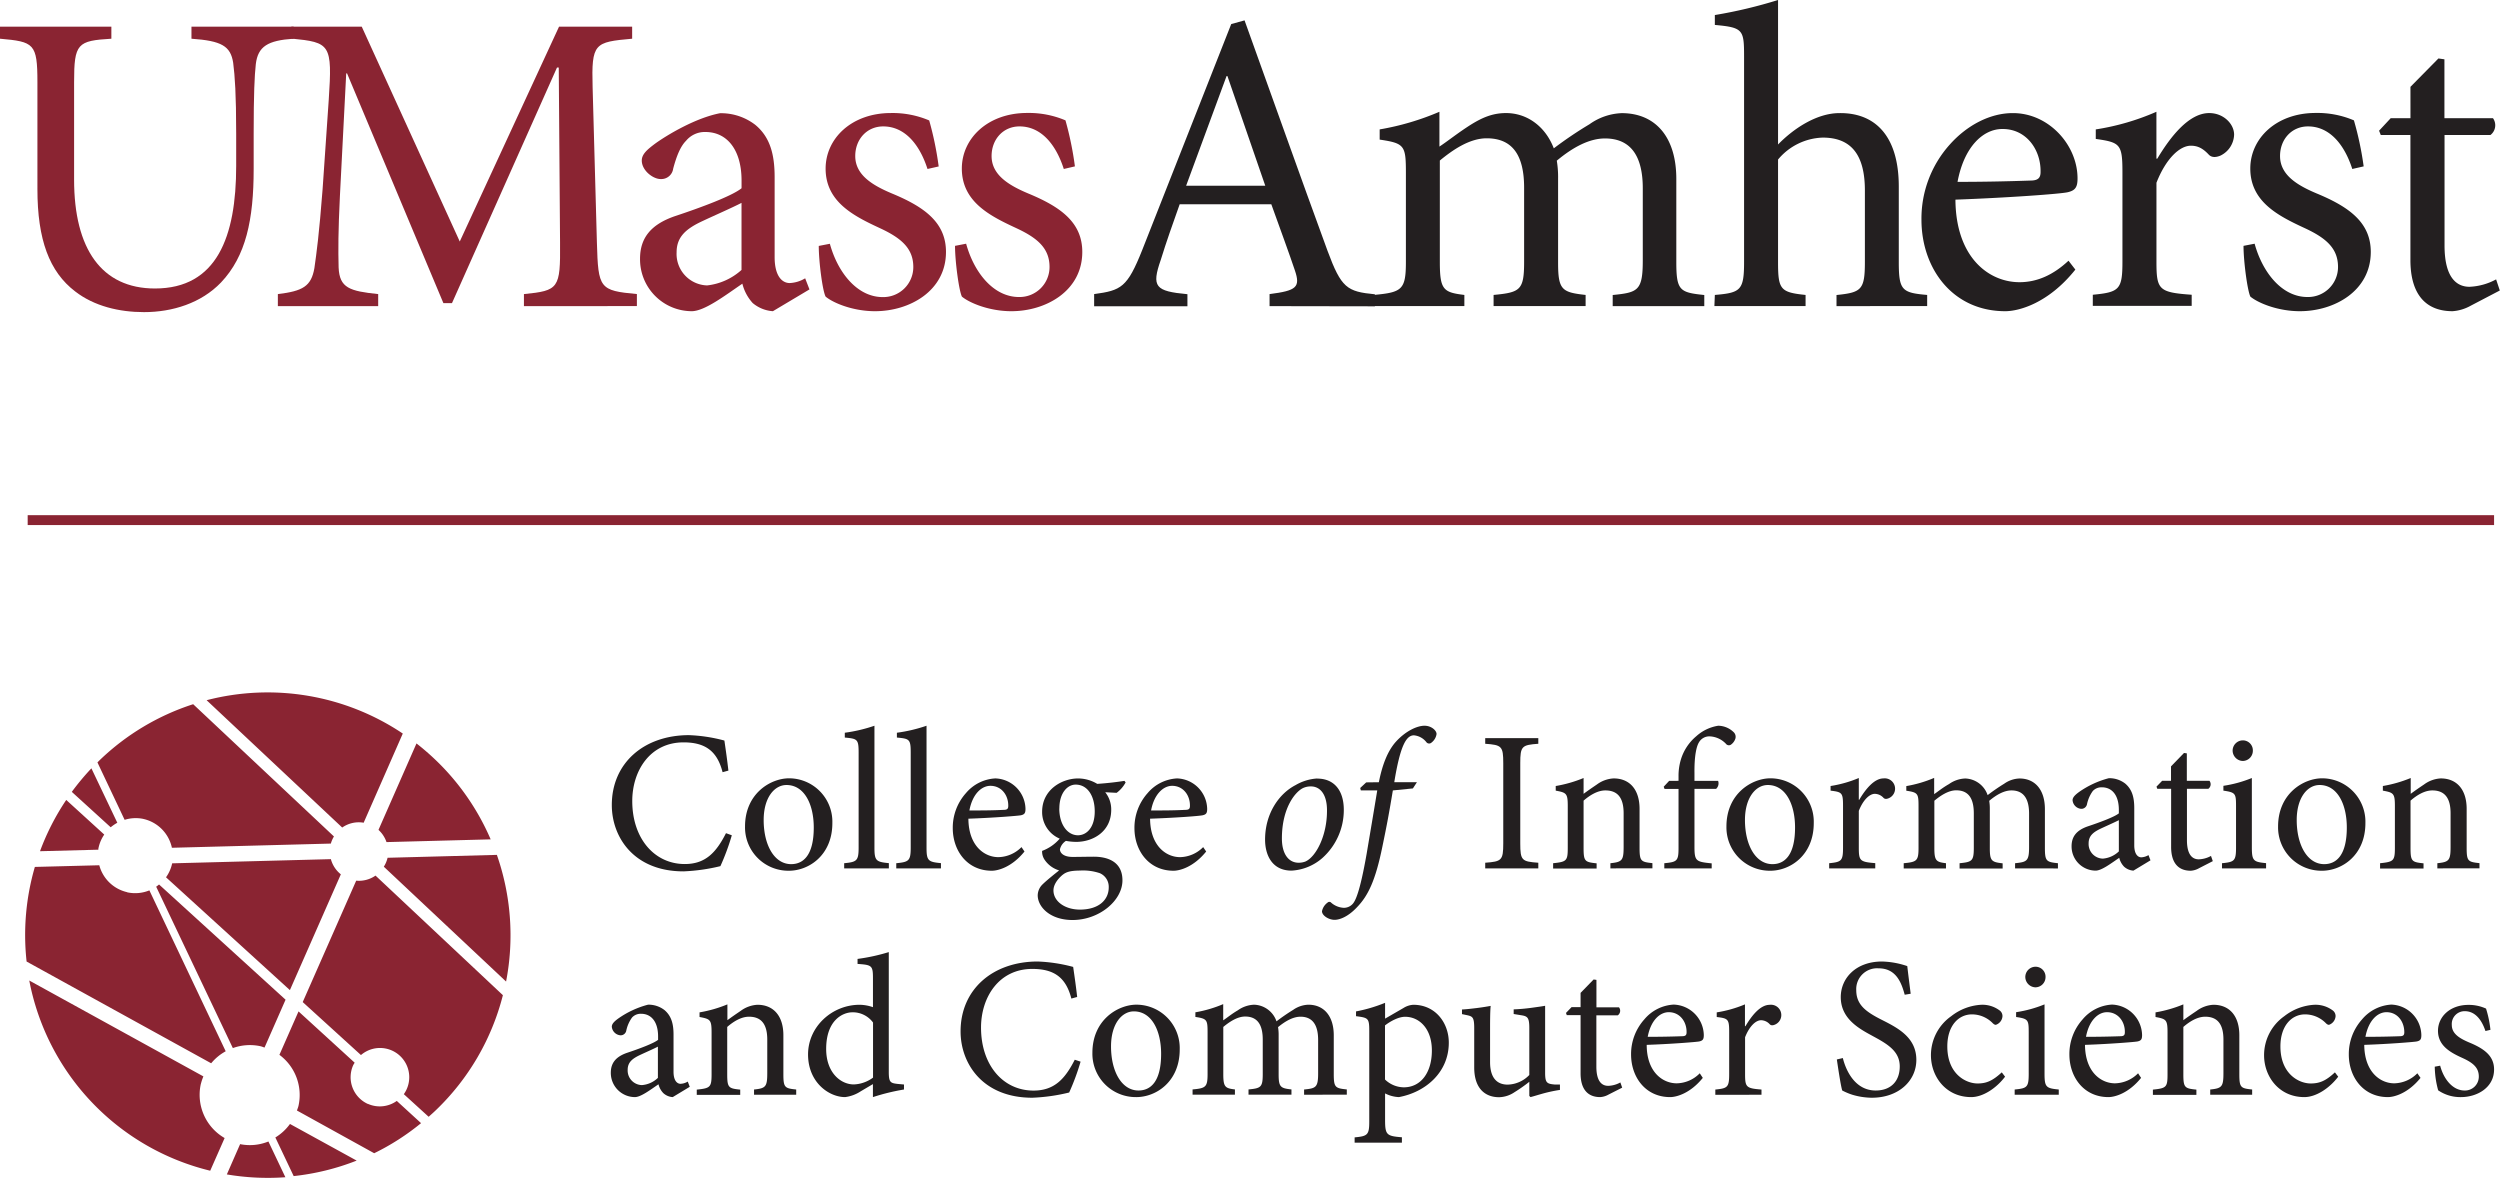 <svg xmlns="http://www.w3.org/2000/svg" viewBox="0 0 674.8 317.91"><defs><style>.cls-1{fill:#231f20;}.cls-2{fill:#8a2432;}.cls-3{fill:none;stroke:#8a2432;stroke-miterlimit:10;stroke-width:2.67px;}</style></defs><title>UMass-logo</title><g id="Layer_2" data-name="Layer 2"><g id="Layer_1-2" data-name="Layer 1"><path class="cls-1" d="M197.53,225.46a62.2,62.2,0,0,1-3.08,8.33,50.44,50.44,0,0,1-9.95,1.41c-13.46,0-19.36-9.3-19.36-17.9,0-11.41,8.76-18.87,20.82-18.87a42.69,42.69,0,0,1,9.57,1.46c.43,3,.76,5.24,1.08,8.11l-1.57.43c-1.46-5.73-4.7-8.05-10.54-8.05-9,0-13.84,7.62-13.84,15.84,0,10.11,6,17,14.17,17,5.51,0,8.43-3,11.13-8.33Z"/><path class="cls-1" d="M224.67,222.17c0,8.7-6.38,12.86-11.73,12.86a11.7,11.7,0,0,1-11.84-11.95c0-8.92,6.92-13,11.9-13A11.72,11.72,0,0,1,224.67,222.17Zm-18.54-.82c0,6.82,2.92,11.9,7.41,11.9,3.35,0,6.11-2.49,6.11-9.89,0-6.28-2.55-11.47-7.36-11.47C209.05,211.89,206.13,215.25,206.13,221.35Z"/><path class="cls-1" d="M227.86,234.39V233c3.41-.33,3.9-.65,3.9-4.22V203.19c0-3.68-.33-3.79-3.73-4.11v-1.3a41.23,41.23,0,0,0,8-1.89v32.87c0,3.57.43,3.89,3.89,4.22v1.41Z"/><path class="cls-1" d="M241.92,234.39V233c3.41-.33,3.9-.65,3.9-4.22V203.19c0-3.68-.33-3.79-3.73-4.11v-1.3a41.23,41.23,0,0,0,8-1.89v32.87c0,3.57.43,3.89,3.89,4.22v1.41Z"/><path class="cls-1" d="M276.53,229.84c-3.41,4.22-7.14,5.19-8.82,5.19-6.65,0-10.54-5.4-10.54-11.51a14,14,0,0,1,3.57-9.46,11.15,11.15,0,0,1,7.89-3.95h.06a8.4,8.4,0,0,1,8.11,8.22c0,1.08-.22,1.51-1.25,1.73-.86.16-7.67.7-14.16.92.05,7.35,4.32,10.38,8.11,10.38a9,9,0,0,0,6.22-2.71Zm-14.87-11.08c3,0,6,0,9.19-.16,1,0,1.3-.27,1.3-1.08.05-2.82-1.79-5.41-4.81-5.41C264.9,212.11,262.47,214.38,261.66,218.76Z"/><path class="cls-1" d="M303.83,211.19A8.49,8.49,0,0,1,301.4,214l-3.08-.16a7.41,7.41,0,0,1,1.62,4.75c0,5.84-4.87,8.65-9.46,8.65a15.18,15.18,0,0,1-2.76-.27,3.72,3.72,0,0,0-1.62,2.27c0,1,1,2.06,3.4,2.06,2,0,3.9-.06,5.74-.06,3.35,0,7.73,1.09,7.73,6.39,0,5.46-6.27,10.7-13.47,10.7-6.05,0-9.35-3.51-9.4-6.6a4.2,4.2,0,0,1,1.29-3c1.09-1.08,3.2-2.76,4.49-3.79a7.21,7.21,0,0,1-4-3,3.89,3.89,0,0,1-.59-2.27,11.6,11.6,0,0,0,4.75-3.3,7.8,7.8,0,0,1-4.75-7.25c0-6.11,5.51-9,9.68-9h0a10,10,0,0,1,5.19,1.46c2.59-.16,5.35-.49,7.35-.81Zm-17,24.93c-1.4,1.19-2.48,2.7-2.48,4.21,0,3,3.14,5.19,7.14,5.19,5.13,0,7.78-2.65,7.78-6a4,4,0,0,0-2.43-3.84,14.09,14.09,0,0,0-5.3-.7C289.07,235,287.83,235.31,286.85,236.12Zm-.91-17.9c0,4.22,2.11,7.24,5.08,7.24,2.38-.05,4.49-2.16,4.49-6.43s-2-7.25-5.14-7.25C288.1,211.78,285.94,214.06,285.94,218.22Z"/><path class="cls-1" d="M325.57,229.84c-3.41,4.22-7.14,5.19-8.81,5.19-6.65,0-10.55-5.4-10.55-11.51a14,14,0,0,1,3.57-9.46,11.16,11.16,0,0,1,7.9-3.95h.05a8.4,8.4,0,0,1,8.11,8.22c0,1.08-.22,1.51-1.24,1.73s-7.68.7-14.17.92c.06,7.35,4.33,10.38,8.11,10.38a9,9,0,0,0,6.22-2.71ZM310.7,218.76c3,0,6.06,0,9.19-.16,1,0,1.3-.27,1.3-1.08.05-2.82-1.79-5.41-4.81-5.41C314,212.11,311.51,214.38,310.7,218.76Z"/><path class="cls-1" d="M355.58,210.16c4.43,0,7.14,3.08,7.14,8.44a17.39,17.39,0,0,1-5.79,13,13.75,13.75,0,0,1-8.32,3.4c-5.14,0-7.14-4.05-7.14-8.38,0-7,3.73-12.38,8.22-14.7a13.12,13.12,0,0,1,5.84-1.79Zm-1.78,2.11a4.85,4.85,0,0,0-2.06.43c-2.11,1-5.73,5.36-5.73,13.63,0,4,1.68,6.54,4.54,6.54a5.15,5.15,0,0,0,1.79-.32c2.86-1.25,5.89-7,5.84-13.84,0-4.38-1.9-6.44-4.33-6.44Z"/><path class="cls-1" d="M372.18,211.14c.81-4.11,2.16-8.22,4.6-10.93s5.56-4.32,7.73-4.32c1.89,0,3.3,1.35,3.24,2.27a3.53,3.53,0,0,1-1.35,2.27.94.94,0,0,1-1.35-.05,4.8,4.8,0,0,0-3.41-1.9c-2,0-3.67,2.6-5.3,12.66h6.11l-1.08,1.67-5.41.54c-1,6-1.56,9.09-2.81,15.09-1.89,9.3-3.89,13.35-6.86,16.43-2.38,2.55-4.65,3.41-6.06,3.41-1.57,0-3.4-1.14-3.4-2.32a3.83,3.83,0,0,1,1.51-2.33.67.67,0,0,1,1,.05,5.59,5.59,0,0,0,3.4,1.36A3.21,3.21,0,0,0,365.1,244c.7-.76,1.94-3,3.78-13.52,1.25-7.41,2-11.84,2.87-17.14h-4.44l-.16-.65,1.62-1.51Z"/><path class="cls-1" d="M400.89,234.39v-1.52c4.44-.32,4.87-.65,4.87-5.24V206c0-4.6-.43-4.92-4.87-5.24v-1.52h14.33v1.52c-4.44.32-4.87.64-4.87,5.24v21.63c0,4.65.43,4.92,4.87,5.24v1.52Z"/><path class="cls-1" d="M434.68,234.39V233c3.2-.33,3.57-.76,3.57-4.49v-9c0-3.73-1.29-6.16-4.92-6.16-2.16,0-4.27,1.35-5.89,2.76v12.7c0,3.68.32,3.89,3.52,4.22v1.41H419.22V233c3.68-.38,3.95-.65,3.95-4.22V217.62c0-3.46-.33-3.67-3.25-4.21v-1.25a34.73,34.73,0,0,0,7.52-2.16v4.27c1.08-.81,2.27-1.62,3.62-2.54a8.33,8.33,0,0,1,4.49-1.62c4.33,0,7,3,7,8.22v10.43c0,3.68.33,3.89,3.47,4.22v1.41Z"/><path class="cls-1" d="M453.07,210.76v-1.14a15.25,15.25,0,0,1,.6-4.49,13.13,13.13,0,0,1,4.16-6.38,11.51,11.51,0,0,1,5.95-2.86,6.08,6.08,0,0,1,4.27,1.84,1.74,1.74,0,0,1,.27,1.89,3.16,3.16,0,0,1-1,1.3,1,1,0,0,1-1.46-.16,6.4,6.4,0,0,0-4.38-2,3.21,3.21,0,0,0-2.87,1.57c-.7,1.08-1.29,3.68-1.24,8.27v2.17h6.38a2,2,0,0,1-.54,2.16h-5.84v15.52c0,4,.38,4.16,4.65,4.59v1.36H449.23V233c3.46-.33,3.84-.59,3.84-4.16v-15.9h-3.78l-.22-.59,1.46-1.57Z"/><path class="cls-1" d="M489.57,222.17c0,8.7-6.38,12.86-11.74,12.86A11.7,11.7,0,0,1,466,223.08c0-8.92,6.92-13,11.89-13A11.72,11.72,0,0,1,489.57,222.17ZM471,221.35c0,6.82,2.92,11.9,7.41,11.9,3.35,0,6.11-2.49,6.11-9.89,0-6.28-2.54-11.47-7.35-11.47C473.94,211.89,471,215.25,471,221.35Z"/><path class="cls-1" d="M501.84,215.89c1.62-2.75,4-5.78,6.55-5.78a2.79,2.79,0,0,1,1.4,5.35c-.65.27-1.08.22-1.4-.11a3.25,3.25,0,0,0-2.33-1.08c-1.4,0-3.14,1.57-4.33,4.6v9.89c0,3.57.27,3.89,4.44,4.22v1.41H493.73V233c3.35-.33,3.74-.65,3.74-4.22V217.57c0-3.57-.22-3.78-3.36-4.16v-1.25a32.7,32.7,0,0,0,7.62-2.16v5.89Z"/><path class="cls-1" d="M543.91,234.39V233c3.19-.33,3.78-.54,3.78-4.38v-9c0-3.84-1.35-6.27-4.76-6.27-1.94,0-4,1.13-6,2.81a12.94,12.94,0,0,1,.16,2.27v10.54c0,3.41.49,3.73,3.46,4.06v1.41H528.93V233c3.36-.33,3.84-.59,3.84-4.16v-9.3c0-4-1.41-6.22-4.76-6.22-2.1,0-4.27,1.46-5.89,2.81v12.71c0,3.51.48,3.83,3.14,4.16v1.41H513.85V233c3.56-.33,4-.65,4-4.16v-11.2c0-3.46-.16-3.73-3.3-4.21v-1.25a33.69,33.69,0,0,0,7.52-2.21v4.38c1.13-.76,2.27-1.73,4-2.71a8.08,8.08,0,0,1,4.37-1.51,6.61,6.61,0,0,1,6.06,4.49,52.47,52.47,0,0,1,4.49-3.09,7.53,7.53,0,0,1,4.11-1.4c4.16,0,6.86,3,6.86,8.27v10.44c0,3.62.39,3.83,3.52,4.16v1.41Z"/><path class="cls-1" d="M575.86,235a4.12,4.12,0,0,1-2.54-1.08,5.15,5.15,0,0,1-1.29-2.38c-2.16,1.46-4.76,3.46-6.38,3.46a6.53,6.53,0,0,1-6.49-6.59c0-2.65,1.4-4.33,4.38-5.36,3.24-1.08,7.19-2.54,8.38-3.51v-.92c0-4-1.84-6.11-4.6-6.11a3.17,3.17,0,0,0-2.43,1,9.35,9.35,0,0,0-1.57,3.57,1.54,1.54,0,0,1-1.57,1.24,2.54,2.54,0,0,1-2.32-2.32c0-.76.65-1.41,1.67-2.17a24.83,24.83,0,0,1,8.12-3.78,7,7,0,0,1,4.43,1.46c1.89,1.62,2.43,3.78,2.43,6.65v10c0,2.43,1,3.25,1.9,3.25a4.16,4.16,0,0,0,1.94-.6l.54,1.41Zm-3.94-13.62c-1.14.59-3.73,1.73-4.87,2.27-2.11,1-3.29,2-3.29,4a3.94,3.94,0,0,0,3.83,4.11,7.07,7.07,0,0,0,4.33-1.95Z"/><path class="cls-1" d="M593.6,234.33a5.21,5.21,0,0,1-2.27.7c-3.41,0-5.3-2.16-5.3-6.43V212.92H582.3l-.22-.59,1.52-1.57H586v-3.9l3.51-3.62.76.11v7.41h6.11a1.51,1.51,0,0,1-.32,2.16H590.3v13.84c0,4.38,1.79,5.19,3.19,5.19a7.25,7.25,0,0,0,3.3-.92l.49,1.41Z"/><path class="cls-1" d="M599.76,234.39V233c3.41-.33,3.79-.65,3.79-4.33V217.52c0-3.36-.16-3.63-3.41-4.11v-1.3a33.28,33.28,0,0,0,7.68-2.11v18.65c0,3.68.38,4,3.84,4.33v1.41Zm2.87-31.74a2.78,2.78,0,0,1,2.76-2.81,2.7,2.7,0,0,1,2.7,2.81,2.76,2.76,0,0,1-2.76,2.75A2.83,2.83,0,0,1,602.63,202.65Z"/><path class="cls-1" d="M638.47,222.17c0,8.7-6.37,12.86-11.73,12.86a11.71,11.71,0,0,1-11.84-11.95c0-8.92,6.92-13,11.9-13A11.72,11.72,0,0,1,638.47,222.17Zm-18.54-.82c0,6.82,2.92,11.9,7.41,11.9,3.35,0,6.11-2.49,6.11-9.89,0-6.28-2.54-11.47-7.35-11.47C622.85,211.89,619.93,215.25,619.93,221.35Z"/><path class="cls-1" d="M657.89,234.39V233c3.19-.33,3.57-.76,3.57-4.49v-9c0-3.73-1.3-6.16-4.92-6.16-2.16,0-4.27,1.35-5.89,2.76v12.7c0,3.68.32,3.89,3.51,4.22v1.41H642.43V233c3.68-.38,4-.65,4-4.22V217.62c0-3.46-.33-3.67-3.25-4.21v-1.25a34.89,34.89,0,0,0,7.52-2.16v4.27c1.08-.81,2.26-1.62,3.62-2.54a8.3,8.3,0,0,1,4.48-1.62c4.33,0,7,3,7,8.22v10.43c0,3.68.32,3.89,3.46,4.22v1.41Z"/><path class="cls-1" d="M181.58,296.13a4.1,4.1,0,0,1-2.54-1.08,5.17,5.17,0,0,1-1.3-2.38c-2.16,1.46-4.76,3.46-6.38,3.46a6.53,6.53,0,0,1-6.49-6.59c0-2.65,1.41-4.33,4.38-5.36,3.25-1.08,7.19-2.54,8.38-3.51v-.92c0-3.94-1.83-6.11-4.59-6.11a3.15,3.15,0,0,0-2.43,1,9.2,9.2,0,0,0-1.57,3.57,1.54,1.54,0,0,1-1.57,1.24,2.55,2.55,0,0,1-2.33-2.32c0-.76.65-1.41,1.68-2.17a24.76,24.76,0,0,1,8.11-3.78,7.06,7.06,0,0,1,4.43,1.46c1.9,1.62,2.44,3.78,2.44,6.65v10c0,2.44,1,3.25,1.89,3.25a4.06,4.06,0,0,0,1.95-.6l.54,1.41Zm-4-13.62c-1.13.59-3.73,1.73-4.86,2.27-2.11,1-3.3,2-3.3,4a3.94,3.94,0,0,0,3.84,4.11,7,7,0,0,0,4.32-1.95Z"/><path class="cls-1" d="M203.53,295.49v-1.41c3.19-.32,3.57-.76,3.57-4.49v-9c0-3.73-1.3-6.16-4.92-6.16-2.16,0-4.27,1.35-5.89,2.76v12.7c0,3.68.32,3.9,3.51,4.22v1.41H188.07v-1.41c3.68-.38,4-.65,4-4.22V278.72c0-3.46-.33-3.67-3.25-4.21v-1.25a34.73,34.73,0,0,0,7.52-2.16v4.27c1.08-.81,2.27-1.62,3.62-2.54a8.33,8.33,0,0,1,4.49-1.62c4.32,0,7,3,7,8.22v10.43c0,3.68.33,3.9,3.46,4.22v1.41Z"/><path class="cls-1" d="M244,294.08a57.09,57.09,0,0,0-8.38,2.05v-3.51l-3.3,1.95a9.93,9.93,0,0,1-4.21,1.56c-4.33,0-10-3.94-10-11.51s6.55-13.41,13.9-13.41a11.27,11.27,0,0,1,3.62.65v-7.73c0-3.52-.27-3.68-4.16-3.95v-1.35a51,51,0,0,0,8.43-1.84v32.28c0,2.81.38,3.08,2.38,3.3l1.73.16ZM235.65,276a6.79,6.79,0,0,0-5.57-2.76c-2.54,0-7.08,2.06-7.08,9.9,0,6.43,3.95,9.57,7.46,9.57a9.27,9.27,0,0,0,5.19-1.84Z"/><path class="cls-1" d="M291.67,286.56a62.2,62.2,0,0,1-3.08,8.33,49.69,49.69,0,0,1-9.95,1.41c-13.46,0-19.36-9.3-19.36-17.9,0-11.41,8.76-18.87,20.82-18.87a42.69,42.69,0,0,1,9.57,1.46c.43,3,.76,5.24,1.08,8.11l-1.57.43c-1.46-5.73-4.7-8-10.54-8-9,0-13.84,7.62-13.84,15.84,0,10.11,5.94,17,14.16,17,5.52,0,8.44-3,11.14-8.33Z"/><path class="cls-1" d="M318.43,283.27c0,8.7-6.37,12.86-11.73,12.86a11.71,11.71,0,0,1-11.84-11.95c0-8.92,6.92-13,11.9-13A11.72,11.72,0,0,1,318.43,283.27Zm-18.54-.82c0,6.82,2.92,11.9,7.41,11.9,3.35,0,6.11-2.49,6.11-9.89,0-6.28-2.54-11.47-7.36-11.47C302.81,273,299.89,276.35,299.89,282.45Z"/><path class="cls-1" d="M352,295.49v-1.41c3.19-.32,3.79-.54,3.79-4.38v-9c0-3.84-1.36-6.27-4.76-6.27-1.95,0-4,1.13-6.06,2.81a12.94,12.94,0,0,1,.16,2.27V290c0,3.41.49,3.74,3.46,4.06v1.41H337v-1.41c3.36-.32,3.84-.59,3.84-4.16v-9.3c0-3.95-1.4-6.22-4.75-6.22-2.11,0-4.28,1.46-5.9,2.81v12.71c0,3.51.49,3.84,3.14,4.16v1.41H321.9v-1.41c3.57-.32,4.05-.65,4.05-4.16v-11.2c0-3.46-.16-3.73-3.29-4.21v-1.25a33.77,33.77,0,0,0,7.51-2.21v4.38c1.14-.76,2.27-1.73,3.95-2.71a8.08,8.08,0,0,1,4.38-1.51,6.61,6.61,0,0,1,6.05,4.49,52.47,52.47,0,0,1,4.49-3.09,7.56,7.56,0,0,1,4.11-1.4c4.16,0,6.86,3,6.86,8.27v10.44c0,3.62.39,3.84,3.52,4.16v1.41Z"/><path class="cls-1" d="M378.84,272.07a5.59,5.59,0,0,1,2.64-.86c6,0,9.58,4.92,9.58,10.22,0,8.16-6.44,13.41-13.47,14.7a8.87,8.87,0,0,1-3.73-1v7.08c0,4.11.38,4.44,4.54,4.76v1.46H365.64V307c3.46-.32,3.95-.65,3.95-4.22V278.35c0-3.52-.22-3.63-3.57-4.06V273a40.8,40.8,0,0,0,7.84-2.32v4.27Zm-5,19.31a7.4,7.4,0,0,0,5.08,2.11c4.54,0,7.57-3.9,7.57-9.95,0-5.84-3.35-9.09-7.24-9.09-1.73,0-3.95,1.19-5.41,2.33Z"/><path class="cls-1" d="M421.06,294.19a39.75,39.75,0,0,0-4.16.86c-1.41.38-2.76.81-3.78,1.08l-.33-.32V292a42,42,0,0,1-4,2.81,7.71,7.71,0,0,1-4.16,1.35c-3.63,0-6.71-2.21-6.71-8.05v-10.6c0-2.86-.43-3.14-1.78-3.46l-1.52-.32v-1.25c1.14-.05,2.49-.21,3.9-.38s3-.43,3.84-.59c-.16,1.68-.16,4.22-.16,7.84v7.3c0,4.81,2.32,6.11,4.75,6.11a8.38,8.38,0,0,0,5.84-2.6V277.48c0-2.86-.49-3.19-2.27-3.46l-1.95-.32v-1.25c1.47-.05,3.3-.21,4.87-.43s2.81-.38,3.62-.54v18.06c0,2.7.44,3,2.54,3.19l1.46,0Z"/><path class="cls-1" d="M434.21,295.43a5.29,5.29,0,0,1-2.28.7c-3.4,0-5.3-2.16-5.3-6.43V274H422.9l-.21-.59,1.51-1.57h2.43V268l3.52-3.62.76.11v7.41H437a1.51,1.51,0,0,1-.33,2.16h-5.78v13.84c0,4.38,1.78,5.19,3.19,5.19a7.2,7.2,0,0,0,3.29-.92l.49,1.41Z"/><path class="cls-1" d="M459.62,290.94c-3.41,4.22-7.14,5.19-8.82,5.19-6.65,0-10.54-5.4-10.54-11.51a14,14,0,0,1,3.57-9.46,11.14,11.14,0,0,1,7.89-4h.06a8.4,8.4,0,0,1,8.11,8.22c0,1.08-.22,1.51-1.25,1.73-.86.16-7.67.7-14.16.92,0,7.35,4.32,10.38,8.11,10.38a8.91,8.91,0,0,0,6.21-2.71Zm-14.87-11.08c3,0,6.05-.05,9.19-.16,1,0,1.3-.27,1.3-1.08.05-2.81-1.79-5.41-4.81-5.41C448,273.21,445.56,275.48,444.75,279.86Z"/><path class="cls-1" d="M471.13,277c1.62-2.75,3.95-5.78,6.55-5.78a2.79,2.79,0,0,1,1.4,5.35c-.65.27-1.08.22-1.4-.11a3.23,3.23,0,0,0-2.33-1.08c-1.4,0-3.14,1.57-4.32,4.6v9.89c0,3.57.27,3.9,4.43,4.22v1.41H463v-1.41c3.35-.32,3.74-.65,3.74-4.22V278.67c0-3.57-.22-3.78-3.36-4.16v-1.25A32.92,32.92,0,0,0,471,271.1V277Z"/><path class="cls-1" d="M514.12,268.5c-.92-3.4-2.38-7.13-7.08-7.13a5.62,5.62,0,0,0-6,5.89c0,3.95,2.59,5.84,6.86,8s9.36,4.71,9.36,10.82c0,5.68-4.82,10.22-12,10.22a18.73,18.73,0,0,1-5.29-.81,17.12,17.12,0,0,1-2.71-1.14c-.38-1.13-1.08-5.79-1.46-8.38l1.62-.38c.81,3.3,3.25,8.76,8.87,8.76,4.11,0,6.49-2.54,6.49-6.49s-3-5.89-7-8.05c-3.46-1.9-8.92-4.55-8.92-10.66,0-5.19,4.16-9.62,11.14-9.62a22.71,22.71,0,0,1,6.81,1.24c.22,1.9.49,4.06.92,7.46Z"/><path class="cls-1" d="M541.21,290.62c-2.38,3.14-6,5.51-9.14,5.51-6.81,0-10.87-5.51-10.87-11.3a12.87,12.87,0,0,1,5.47-10.54,14.41,14.41,0,0,1,8.05-3.08h.06a7.72,7.72,0,0,1,4.86,1.46,1.89,1.89,0,0,1,.87,1.62,2.64,2.64,0,0,1-1.79,2.33c-.32,0-.59-.17-1-.6a7.88,7.88,0,0,0-5.45-2.22c-3.57,0-6.65,3-6.65,8.65,0,7.52,5.07,10,8.16,10,2.32,0,4-.65,6.54-3Z"/><path class="cls-1" d="M543.8,295.49v-1.41c3.41-.32,3.79-.65,3.79-4.33V278.62c0-3.36-.16-3.63-3.4-4.11v-1.3a33.33,33.33,0,0,0,7.67-2.11v18.65c0,3.68.38,4,3.84,4.33v1.41Zm2.87-31.74a2.78,2.78,0,0,1,2.76-2.81,2.7,2.7,0,0,1,2.7,2.81,2.76,2.76,0,0,1-2.76,2.75A2.83,2.83,0,0,1,546.67,263.75Z"/><path class="cls-1" d="M577.92,290.94c-3.4,4.22-7.14,5.19-8.81,5.19-6.65,0-10.54-5.4-10.54-11.51a14,14,0,0,1,3.56-9.46,11.16,11.16,0,0,1,7.9-4h.05a8.4,8.4,0,0,1,8.11,8.22c0,1.08-.21,1.51-1.24,1.73-.87.16-7.68.7-14.17.92.06,7.35,4.33,10.38,8.11,10.38a9,9,0,0,0,6.22-2.71Zm-14.87-11.08c3,0,6.06-.05,9.2-.16,1,0,1.29-.27,1.29-1.08.06-2.81-1.78-5.41-4.81-5.41C566.3,273.21,563.86,275.48,563.05,279.86Z"/><path class="cls-1" d="M596.58,295.49v-1.41c3.19-.32,3.57-.76,3.57-4.49v-9c0-3.73-1.3-6.16-4.92-6.16-2.17,0-4.28,1.35-5.9,2.76v12.7c0,3.68.33,3.9,3.52,4.22v1.41H581.11v-1.41c3.68-.38,3.95-.65,3.95-4.22V278.72c0-3.46-.33-3.67-3.24-4.21v-1.25a34.81,34.81,0,0,0,7.51-2.16v4.27c1.08-.81,2.27-1.62,3.63-2.54a8.27,8.27,0,0,1,4.48-1.62c4.33,0,7,3,7,8.22v10.43c0,3.68.32,3.9,3.46,4.22v1.41Z"/><path class="cls-1" d="M631.13,290.62c-2.38,3.14-6,5.51-9.14,5.51-6.81,0-10.87-5.51-10.87-11.3a12.89,12.89,0,0,1,5.46-10.54,14.46,14.46,0,0,1,8.06-3.08h.05a7.75,7.75,0,0,1,4.87,1.46,1.9,1.9,0,0,1,.86,1.62,2.65,2.65,0,0,1-1.78,2.33c-.32,0-.59-.17-1-.6a7.88,7.88,0,0,0-5.46-2.22c-3.56,0-6.65,3-6.65,8.65,0,7.52,5.09,10,8.16,10,2.33,0,4.06-.65,6.55-3Z"/><path class="cls-1" d="M653.35,290.94c-3.41,4.22-7.14,5.19-8.81,5.19-6.65,0-10.55-5.4-10.55-11.51a14,14,0,0,1,3.57-9.46,11.16,11.16,0,0,1,7.9-4h0a8.4,8.4,0,0,1,8.11,8.22c0,1.08-.21,1.51-1.24,1.73-.87.16-7.68.7-14.17.92.06,7.35,4.33,10.38,8.11,10.38a9,9,0,0,0,6.22-2.71Zm-14.87-11.08c3,0,6.06-.05,9.19-.16,1,0,1.3-.27,1.3-1.08,0-2.81-1.78-5.41-4.81-5.41C641.73,273.21,639.29,275.48,638.48,279.86Z"/><path class="cls-1" d="M670.87,278.29c-1.08-3.24-2.92-5.35-5.57-5.35a3.46,3.46,0,0,0-3.51,3.73c0,2.38,2.16,3.62,4.54,4.65,4.11,1.68,6.87,3.62,6.87,7.35,0,4.92-4.6,7.46-8.92,7.46a10.54,10.54,0,0,1-6.17-1.83,25.11,25.11,0,0,1-.92-6.38l1.46-.27c.92,3.56,3.35,6.7,6.6,6.7a3.73,3.73,0,0,0,3.83-3.78c0-2.38-1.56-3.68-4.26-4.93-3.25-1.46-6.76-3.29-6.76-7.4,0-3.79,3.24-7,8.21-7a11.13,11.13,0,0,1,4.76,1,29.17,29.17,0,0,1,1.19,5.73Z"/><path class="cls-2" d="M96.15,237.7,81.71,270.48l15.72,14.3A7.89,7.89,0,0,1,109.77,294a8,8,0,0,1-.77,1.34l6.7,6.1c.64-.57,1.29-1.14,1.91-1.74a65.24,65.24,0,0,0,18.13-31.08l-34.38-32.28a7.83,7.83,0,0,1-5.21,1.37m-54,1.62L62.85,282.9a13.47,13.47,0,0,1,7.47-.5c.38.09.71.24,1.08.36l5.68-12.92-34.15-31.1a8.34,8.34,0,0,1-.75.58M92,236a7.86,7.86,0,0,1-2.69-4.1l-42.86,1.13s0,.06,0,.09a10.08,10.08,0,0,1-1.64,3.68l33.44,30.45Zm-57.66,4.82a10.11,10.11,0,0,1-7.54-7.27L9.41,234a65.65,65.65,0,0,0-2.23,25.54L57,287a13.43,13.43,0,0,1,3.92-3.24L40.32,240.33a10.11,10.11,0,0,1-6,.52m65,57.14a7.92,7.92,0,0,1-4-10.44c.12-.25.27-.47.41-.71L80.58,273l-5.16,11.72a13.48,13.48,0,0,1,5.15,13.76c-.1.44-.28.84-.42,1.27L101,311.28a64.86,64.86,0,0,0,12.65-8.12l-6.55-6a7.87,7.87,0,0,1-7.78.8M26.62,228.75a9.92,9.92,0,0,1,1.52-3.48l-10.26-9.35a65.09,65.09,0,0,0-7.08,13.84l15.75-.41c0-.2,0-.4.07-.6m5.05-6.66-7-14.7a68.45,68.45,0,0,0-5.29,6.35l10.5,9.56a11,11,0,0,1,1.76-1.21m72.64,5.21,28.16-.74a65.55,65.55,0,0,0-12.92-19.49,67.71,67.71,0,0,0-7.1-6.4L102.16,224a7.92,7.92,0,0,1,2.15,3.26M54.2,292.65a14.5,14.5,0,0,1,.7-2.11l-47-25.88A65.45,65.45,0,0,0,56.74,316l3.89-8.82a13.46,13.46,0,0,1-6.43-14.56m10.63,16.16L61.23,317a66.36,66.36,0,0,0,15.8.76l-4.58-9.65a13.27,13.27,0,0,1-7.62.72M38.71,221.05a10.14,10.14,0,0,1,7.69,7.78l42.9-1.13a7.88,7.88,0,0,1,.84-1.92l-38-35.7a65.27,65.27,0,0,0-25.19,15.06c-.22.21-.43.44-.65.65l7.34,15.5a10,10,0,0,1,5.09-.24m95.38,9.7-29.51.78v.05a7.72,7.72,0,0,1-1,2.36l33,31a65.75,65.75,0,0,0-2.47-34.15m-36-8.66L108.72,198a65.51,65.51,0,0,0-52.95-9l36.6,34.37a7.77,7.77,0,0,1,5.74-1.31m-23.77,85,4.93,10.39a65.47,65.47,0,0,0,17-4.18l-18-9.89a13.57,13.57,0,0,1-4,3.68"/><path class="cls-1" d="M342.68,82.63V79.38c7.31-.93,8.36-1.86,6.84-6.38s-3.82-10.8-6.37-17.87H318.42c-1.85,5.22-3.59,10.09-5.1,15-2.55,7.31-1.51,8.47,7.19,9.28v3.25H295.33V79.38c7.31-1,8.94-1.74,13-11.95l24-60.93,3.6-1c7.2,20,15,42,22.4,62.21,3.71,10,5.22,11,12.76,11.72v3.25ZM331.31,20.54h-.24c-3.71,10-7.42,20.08-10.91,29.59h21.36Z"/><path class="cls-1" d="M435.3,82.63v-3c6.84-.69,8.12-1.16,8.12-9.4V50.83c0-8.24-2.9-13.46-10.21-13.46-4.18,0-8.59,2.32-13,6a27.41,27.41,0,0,1,.35,4.88V70.91c0,7.31,1,8,7.43,8.7v3H403.15v-3c7.2-.69,8.24-1.28,8.24-8.93v-20c0-8.59-3-13.35-10.1-13.35-4.64,0-9.16,3.13-12.65,6V70.68c0,7.54.93,8.24,6.62,8.93v3H370.77v-3c7.66-.69,8.71-1.39,8.71-8.93v-24c0-7.42-.35-8-7.08-9V34.93a71.09,71.09,0,0,0,16.13-4.76v9.4c2.44-1.62,5-3.71,8.47-5.91,3-1.86,5.8-3.14,9.52-3.14,5.57,0,10.56,3.48,12.88,9.52a106.31,106.31,0,0,1,9.63-6.5,16,16,0,0,1,8.7-3c9.06,0,14.74,6.38,14.74,17.76v22.4c0,7.77.93,8.24,7.55,8.93v3Z"/><path class="cls-1" d="M495.71,82.63v-3c6.73-.69,7.66-1.39,7.66-8.93V51.41c0-9.51-3.6-14.27-11.37-14.27a16.35,16.35,0,0,0-12.07,5.92V70.68c0,7.42.58,8.24,7.43,8.93v3H462.75l.12-3c7-.58,7.89-1.28,7.89-8.93V15.32c0-7.31-.23-7.89-7.89-8.59V4.06A127.31,127.31,0,0,0,479.93,0V39c4.06-4.17,10.32-8.47,16.59-8.47,9.41-.11,16,5.92,16,19.85V70.68c0,7.65.81,8.35,7.66,8.93v3Z"/><path class="cls-1" d="M560.18,72.77C552.87,81.93,544.87,84,541.27,84,527,84,518.64,72.42,518.64,59.3A29.91,29.91,0,0,1,526.3,39c4.76-5.33,11-8.47,16.94-8.47h.12c9.63,0,17.41,8.59,17.41,17.64,0,2.32-.59,3.25-2.67,3.72s-16.48,1.5-30.29,2c.11,15.78,9.16,22.28,17.29,22.28,4.64,0,9-1.85,13.23-5.8ZM540.46,34.82c-5.23,0-10.34,4.87-12.08,14.27,6.5,0,12.89-.12,19.62-.35,2.09,0,2.79-.69,2.79-2.32.11-6-3.84-11.6-10.22-11.6Z"/><path class="cls-1" d="M582.3,42.82c3.48-5.8,8.47-12.3,14-12.3,3.95,0,6.73,3,6.73,5.81A6.5,6.5,0,0,1,599.35,42c-1.38.58-2.43.47-3.13-.23-1.62-1.74-3-2.44-4.87-2.44-3,0-6.73,3.48-9.28,10V70.56c0,7.66.58,8.36,9.51,9v3H564.89v-3c7.19-.69,8-1.39,8-9v-24c0-7.66-.58-8.12-7.2-9.06V34.93a65.69,65.69,0,0,0,16.37-4.76V42.82Z"/><path class="cls-1" d="M634.93,45.61c-2.21-6.85-6.27-11.49-11.95-11.49-4.42,0-7.55,3.48-7.55,8,0,5.1,4.64,7.89,9.87,10.09C634,55.82,639.92,60,639.92,68c0,10.56-9.86,16-19.15,16-5.92,0-11.25-2.2-13.35-3.94-.8-1.63-1.85-9.52-1.85-13.7l3-.58c2.09,7.66,7.31,14.39,14.27,14.39a8.09,8.09,0,0,0,8.24-8.12c0-5.11-3.36-7.89-9.17-10.56-7-3.25-14.51-7.08-14.51-16,0-8.12,7-15,17.64-15a25.13,25.13,0,0,1,10.33,2A86.26,86.26,0,0,1,638,44.91Z"/><path class="cls-1" d="M666.91,82.51A11.73,11.73,0,0,1,662,84c-7.32,0-11.38-4.64-11.38-13.81V36.44h-8l-.46-1.16,3.13-3.37h5.34V23.44l7.55-7.66,1.62.23v15.9h13.11a3.3,3.3,0,0,1-.69,4.53H659.83V66.27c0,9.4,3.83,11.14,6.73,11.14a16.45,16.45,0,0,0,7.19-2l1,3Z"/><path class="cls-2" d="M79.26,10.45c-7,.46-9.63,2.08-10.21,6.84-.35,3.13-.58,8.13-.58,18.8v9.52c0,13.69-2.09,23.56-8.82,30.64-5.34,5.57-13.11,8-20.77,8-6.73,0-13.46-1.62-18.57-5.57-7-5.33-10.21-14-10.21-27.61V22.16c0-10.44-.93-10.9-10.1-11.71V7.19H30.06v3.26C20.89,11,20,11.72,20,22.16V48.51c0,18.68,7.43,29.36,21.82,29.36,16.71,0,21.93-13.93,21.93-33.07V36.09c0-10.67-.35-15.55-.81-19.14-.7-4.53-3.13-5.93-11.26-6.5V7.19H79.26Z"/><path class="cls-2" d="M141.42,82.63V79.38c9.4-.93,9.86-1.51,9.75-13.81l-.35-47.35h-.47L122,81.82h-2.32l-26-62h-.23L91.75,52.92c-.47,9.52-.47,14.62-.35,19.26.23,5.58,3,6.39,10.68,7.2v3.25H75V79.38c6.73-.81,9-2.09,9.86-7,.58-4.06,1.28-9.17,2.21-21.24L88.73,27c1-15.09.46-15.55-10.09-16.59V7.19h19l26.46,58,26.8-58h19.73v3.26c-10.21.92-11,1.16-10.67,13.11l1.16,42c.35,12.3.69,12.88,10.79,13.81v3.25Z"/><path class="cls-2" d="M208.62,84a9.46,9.46,0,0,1-5.45-2.2,12.07,12.07,0,0,1-2.79-5.23C195.74,79.73,190.17,84,186.69,84a14,14,0,0,1-13.93-14.15c0-5.69,3-9.29,9.4-11.5,7-2.32,15.44-5.45,18-7.54V48.74c0-8.35-3.94-13.11-9.75-13.11A6.55,6.55,0,0,0,185.18,38c-1.51,1.51-2.55,4.06-3.48,7.54a3.23,3.23,0,0,1-3.37,2.79c-2.08,0-5.1-2.32-5.1-5,0-1.74,1.51-3,3.71-4.64,3.25-2.32,10.8-6.85,17.41-8.13a15.16,15.16,0,0,1,9.52,3.14c4.06,3.36,5.22,8.12,5.22,14.16V69.4c0,5.22,2.09,7,4.06,7a8.79,8.79,0,0,0,4.18-1.28l1.16,3Zm-8.47-29.24c-2.44,1.27-8,3.71-10.44,4.87-4.53,2.09-7.08,4.29-7.08,8.47a8.5,8.5,0,0,0,8.24,8.94,16.59,16.59,0,0,0,9.28-4.18Z"/><path class="cls-2" d="M250.35,45.61c-2.2-6.85-6.27-11.49-11.95-11.49-4.41,0-7.55,3.48-7.55,8,0,5.1,4.64,7.89,9.87,10.09,8.7,3.6,14.62,7.78,14.62,15.79,0,10.56-9.86,16-19.15,16-5.92,0-11.26-2.2-13.34-3.94C222,78.45,221,70.56,221,66.38l3-.58c2.09,7.66,7.32,14.39,14.28,14.39a8.1,8.1,0,0,0,8.24-8.12c0-5.11-3.37-7.89-9.17-10.56-7-3.25-14.5-7.08-14.5-16,0-8.12,7-15,17.63-15a25.17,25.17,0,0,1,10.33,2,87.63,87.63,0,0,1,2.56,12.42Z"/><path class="cls-2" d="M287.14,45.61c-2.2-6.85-6.26-11.49-11.95-11.49-4.41,0-7.54,3.48-7.54,8,0,5.1,4.64,7.89,9.86,10.09,8.71,3.6,14.62,7.78,14.62,15.79,0,10.56-9.86,16-19.14,16-5.92,0-11.26-2.2-13.35-3.94-.81-1.63-1.86-9.52-1.86-13.7l3-.58c2.09,7.66,7.31,14.39,14.28,14.39a8.09,8.09,0,0,0,8.23-8.12c0-5.11-3.36-7.89-9.16-10.56-7-3.25-14.51-7.08-14.51-16,0-8.12,7-15,17.64-15a25.21,25.21,0,0,1,10.33,2,87.61,87.61,0,0,1,2.55,12.42Z"/><line class="cls-3" x1="7.47" y1="140.39" x2="673.2" y2="140.39"/></g></g></svg>